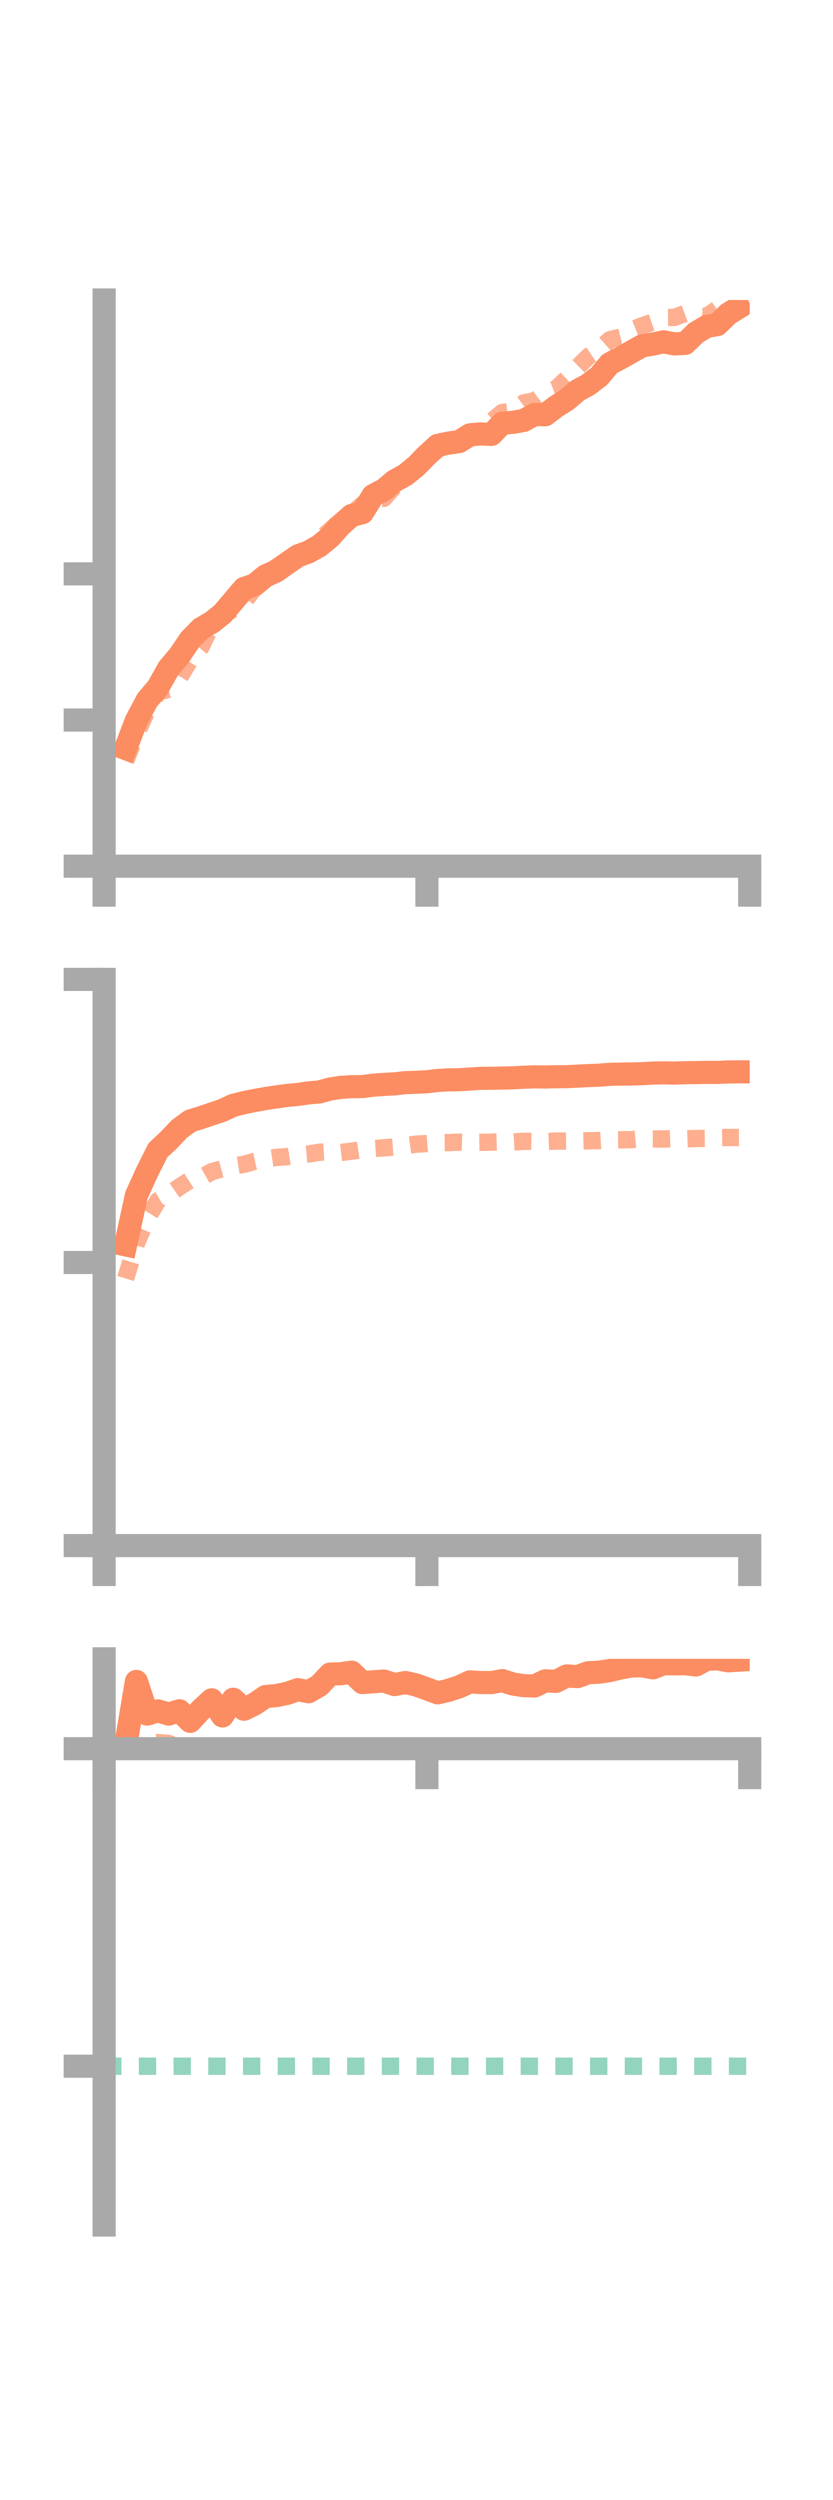 <?xml version="1.0" encoding="utf-8" standalone="no"?>
<!DOCTYPE svg PUBLIC "-//W3C//DTD SVG 1.1//EN"
  "http://www.w3.org/Graphics/SVG/1.1/DTD/svg11.dtd">
<!-- Created with matplotlib (https://matplotlib.org/) -->
<svg height="216pt" version="1.1" viewBox="0 0 72 216" width="72pt" xmlns="http://www.w3.org/2000/svg" xmlns:xlink="http://www.w3.org/1999/xlink">
 <defs>
  <style type="text/css">*{stroke-linecap:butt;stroke-linejoin:round;}</style>
 </defs>
 <g id="figure_1">
  <g id="patch_1">
   <path d="M 0 216 
L 72 216 
L 72 0 
L 0 0 
z
" style="fill:none;"/>
  </g>
  <g id="axes_1">
   <g id="patch_2">
    <path d="M 9 74.838 
L 64.8 74.838 
L 64.8 25.92 
L 9 25.92 
z
" style="fill:none;"/>
   </g>
   <g id="matplotlib.axis_1">
    <g id="xtick_1">
     <g id="line2d_1">
      <defs>
       <path d="M 0 0 
L 0 3.5 
" id="md2a8caca32" style="stroke:#a9a9a9;stroke-width:2;"/>
      </defs>
      <g>
       <use style="fill:#a9a9a9;stroke:#a9a9a9;stroke-width:2;" x="9" xlink:href="#md2a8caca32" y="74.838"/>
      </g>
     </g>
    </g>
    <g id="xtick_2">
     <g id="line2d_2">
      <g>
       <use style="fill:#a9a9a9;stroke:#a9a9a9;stroke-width:2;" x="36.9" xlink:href="#md2a8caca32" y="74.838"/>
      </g>
     </g>
    </g>
    <g id="xtick_3">
     <g id="line2d_3">
      <g>
       <use style="fill:#a9a9a9;stroke:#a9a9a9;stroke-width:2;" x="64.8" xlink:href="#md2a8caca32" y="74.838"/>
      </g>
     </g>
    </g>
   </g>
   <g id="matplotlib.axis_2">
    <g id="ytick_1">
     <g id="line2d_4">
      <defs>
       <path d="M 0 0 
L -3.5 0 
" id="md30250ee2b" style="stroke:#a9a9a9;stroke-width:2;"/>
      </defs>
      <g>
       <use style="fill:#a9a9a9;stroke:#a9a9a9;stroke-width:2;" x="9" xlink:href="#md30250ee2b" y="74.838"/>
      </g>
     </g>
    </g>
    <g id="ytick_2">
     <g id="line2d_5">
      <g>
       <use style="fill:#a9a9a9;stroke:#a9a9a9;stroke-width:2;" x="9" xlink:href="#md30250ee2b" y="62.211"/>
      </g>
     </g>
    </g>
    <g id="ytick_3">
     <g id="line2d_6">
      <g>
       <use style="fill:#a9a9a9;stroke:#a9a9a9;stroke-width:2;" x="9" xlink:href="#md30250ee2b" y="49.583"/>
      </g>
     </g>
    </g>
   </g>
   <g id="line2d_7">
    <path clip-path="url(#p3a4fb6d3c3)" d="M 10.86 64.675 
L 11.79 62.238 
L 12.72 60.497 
L 13.65 59.39 
L 14.58 57.739 
L 15.51 56.635 
L 16.44 55.257 
L 17.37 54.312 
L 18.3 53.769 
L 19.23 53.032 
L 20.16 51.937 
L 21.09 50.846 
L 22.02 50.525 
L 22.95 49.757 
L 23.88 49.337 
L 24.81 48.674 
L 25.74 48.032 
L 26.67 47.689 
L 27.6 47.163 
L 28.53 46.397 
L 29.46 45.358 
L 30.39 44.537 
L 31.32 44.295 
L 32.25 42.809 
L 33.18 42.323 
L 34.11 41.547 
L 35.04 41.034 
L 35.97 40.275 
L 36.9 39.328 
L 37.83 38.48 
L 38.76 38.284 
L 39.69 38.155 
L 40.62 37.571 
L 41.55 37.493 
L 42.48 37.535 
L 43.41 36.569 
L 44.34 36.488 
L 45.27 36.326 
L 46.2 35.813 
L 47.13 35.837 
L 48.06 35.128 
L 48.99 34.54 
L 49.92 33.744 
L 50.85 33.237 
L 51.78 32.523 
L 52.71 31.42 
L 53.64 30.934 
L 54.57 30.407 
L 55.5 29.883 
L 56.43 29.731 
L 57.36 29.535 
L 58.29 29.713 
L 59.22 29.672 
L 60.15 28.762 
L 61.08 28.204 
L 62.01 28.042 
L 62.94 27.121 
L 63.87 26.551 
" style="fill:none;stroke:#fc8d62;stroke-linecap:square;stroke-width:2;"/>
   </g>
   <g id="line2d_8">
    <path clip-path="url(#p3a4fb6d3c3)" d="M 10.86 65.734 
L 11.79 63.433 
L 12.72 61.406 
L 13.65 59.818 
L 14.58 59.553 
L 15.51 58.547 
L 16.44 57.018 
L 17.37 55.912 
L 18.3 53.995 
L 19.23 53.236 
L 20.16 52.601 
L 21.09 52.019 
L 22.02 50.773 
L 22.95 50.181 
L 23.88 49.001 
L 24.81 48.625 
L 25.74 48.279 
L 26.67 47.869 
L 27.6 46.619 
L 28.53 45.829 
L 29.46 44.958 
L 30.39 44.419 
L 31.32 43.59 
L 32.25 43.126 
L 33.18 43.057 
L 34.11 42.003 
L 35.04 40.929 
L 35.97 40.142 
L 36.9 39.474 
L 37.83 38.804 
L 38.76 38.454 
L 39.69 38.181 
L 40.62 37.69 
L 41.55 36.807 
L 42.48 36.415 
L 43.41 35.639 
L 44.34 35.514 
L 45.27 34.815 
L 46.2 34.627 
L 47.13 33.937 
L 48.06 33.594 
L 48.99 32.721 
L 49.92 31.721 
L 50.85 30.811 
L 51.78 30.186 
L 52.71 29.357 
L 53.64 29.129 
L 54.57 28.512 
L 55.5 28.151 
L 56.43 27.829 
L 57.36 27.44 
L 58.29 27.425 
L 59.22 27.082 
L 60.15 27.197 
L 61.08 27.341 
L 62.01 26.696 
L 62.94 26.298 
L 63.87 26.061 
" style="fill:none;stroke:#fc8d62;stroke-dasharray:1.5,1.5;stroke-dashoffset:0;stroke-opacity:0.7;stroke-width:1.5;"/>
   </g>
   <g id="patch_3">
    <path d="M 9 74.838 
L 9 25.92 
" style="fill:none;stroke:#a9a9a9;stroke-linecap:square;stroke-linejoin:miter;stroke-width:2;"/>
   </g>
   <g id="patch_4">
    <path d="M 64.8 74.838 
L 64.8 25.92 
" style="fill:none;"/>
   </g>
   <g id="patch_5">
    <path d="M 9 74.838 
L 64.8 74.838 
" style="fill:none;stroke:#a9a9a9;stroke-linecap:square;stroke-linejoin:miter;stroke-width:2;"/>
   </g>
   <g id="patch_6">
    <path d="M 9 25.92 
L 64.8 25.92 
" style="fill:none;"/>
   </g>
  </g>
  <g id="axes_2">
   <g id="patch_7">
    <path d="M 9 133.539 
L 64.8 133.539 
L 64.8 84.621 
L 9 84.621 
z
" style="fill:none;"/>
   </g>
   <g id="matplotlib.axis_3">
    <g id="xtick_4">
     <g id="line2d_9">
      <g>
       <use style="fill:#a9a9a9;stroke:#a9a9a9;stroke-width:2;" x="9" xlink:href="#md2a8caca32" y="133.539"/>
      </g>
     </g>
    </g>
    <g id="xtick_5">
     <g id="line2d_10">
      <g>
       <use style="fill:#a9a9a9;stroke:#a9a9a9;stroke-width:2;" x="36.9" xlink:href="#md2a8caca32" y="133.539"/>
      </g>
     </g>
    </g>
    <g id="xtick_6">
     <g id="line2d_11">
      <g>
       <use style="fill:#a9a9a9;stroke:#a9a9a9;stroke-width:2;" x="64.8" xlink:href="#md2a8caca32" y="133.539"/>
      </g>
     </g>
    </g>
   </g>
   <g id="matplotlib.axis_4">
    <g id="ytick_4">
     <g id="line2d_12">
      <g>
       <use style="fill:#a9a9a9;stroke:#a9a9a9;stroke-width:2;" x="9" xlink:href="#md30250ee2b" y="133.539"/>
      </g>
     </g>
    </g>
    <g id="ytick_5">
     <g id="line2d_13">
      <g>
       <use style="fill:#a9a9a9;stroke:#a9a9a9;stroke-width:2;" x="9" xlink:href="#md30250ee2b" y="109.08"/>
      </g>
     </g>
    </g>
    <g id="ytick_6">
     <g id="line2d_14">
      <g>
       <use style="fill:#a9a9a9;stroke:#a9a9a9;stroke-width:2;" x="9" xlink:href="#md30250ee2b" y="84.621"/>
      </g>
     </g>
    </g>
   </g>
   <g id="line2d_15">
    <path clip-path="url(#pea83029cf8)" d="M 10.86 107.555 
L 11.79 103.282 
L 12.72 101.235 
L 13.65 99.381 
L 14.58 98.515 
L 15.51 97.535 
L 16.44 96.853 
L 17.37 96.564 
L 18.3 96.251 
L 19.23 95.936 
L 20.16 95.503 
L 21.09 95.27 
L 22.02 95.082 
L 22.95 94.916 
L 23.88 94.773 
L 24.81 94.645 
L 25.74 94.56 
L 26.67 94.426 
L 27.6 94.345 
L 28.53 94.095 
L 29.46 93.949 
L 30.39 93.892 
L 31.32 93.881 
L 32.25 93.761 
L 33.18 93.695 
L 34.11 93.645 
L 35.04 93.541 
L 35.97 93.509 
L 36.9 93.465 
L 37.83 93.352 
L 38.76 93.302 
L 39.69 93.289 
L 40.62 93.229 
L 41.55 93.17 
L 42.48 93.162 
L 43.41 93.145 
L 44.34 93.123 
L 45.27 93.075 
L 46.2 93.04 
L 47.13 93.053 
L 48.06 93.031 
L 48.99 93.024 
L 49.92 92.98 
L 50.85 92.931 
L 51.78 92.895 
L 52.71 92.822 
L 53.64 92.803 
L 54.57 92.791 
L 55.5 92.768 
L 56.43 92.712 
L 57.36 92.696 
L 58.29 92.713 
L 59.22 92.684 
L 60.15 92.673 
L 61.08 92.654 
L 62.01 92.658 
L 62.94 92.615 
L 63.87 92.61 
" style="fill:none;stroke:#fc8d62;stroke-linecap:square;stroke-width:2;"/>
   </g>
   <g id="line2d_16">
    <path clip-path="url(#pea83029cf8)" d="M 10.86 110.46 
L 11.79 107.442 
L 12.72 105.254 
L 13.65 103.749 
L 14.58 103.207 
L 15.51 102.553 
L 16.44 101.952 
L 17.37 101.766 
L 18.3 101.233 
L 19.23 100.978 
L 20.16 100.745 
L 21.09 100.596 
L 22.02 100.335 
L 22.95 100.141 
L 23.88 100 
L 24.81 99.937 
L 25.74 99.784 
L 26.67 99.704 
L 27.6 99.555 
L 28.53 99.497 
L 29.46 99.574 
L 30.39 99.464 
L 31.32 99.322 
L 32.25 99.236 
L 33.18 99.172 
L 34.11 99.103 
L 35.04 98.984 
L 35.97 98.854 
L 36.9 98.805 
L 37.83 98.728 
L 38.76 98.722 
L 39.69 98.684 
L 40.62 98.717 
L 41.55 98.7 
L 42.48 98.679 
L 43.41 98.648 
L 44.34 98.669 
L 45.27 98.61 
L 46.2 98.62 
L 47.13 98.629 
L 48.06 98.589 
L 48.99 98.584 
L 49.92 98.588 
L 50.85 98.564 
L 51.78 98.544 
L 52.71 98.49 
L 53.64 98.478 
L 54.57 98.468 
L 55.5 98.391 
L 56.43 98.4 
L 57.36 98.413 
L 58.29 98.38 
L 59.22 98.4 
L 60.15 98.368 
L 61.08 98.355 
L 62.01 98.301 
L 62.94 98.278 
L 63.87 98.281 
" style="fill:none;stroke:#fc8d62;stroke-dasharray:1.5,1.5;stroke-dashoffset:0;stroke-opacity:0.7;stroke-width:1.5;"/>
   </g>
   <g id="patch_8">
    <path d="M 9 133.539 
L 9 84.621 
" style="fill:none;stroke:#a9a9a9;stroke-linecap:square;stroke-linejoin:miter;stroke-width:2;"/>
   </g>
   <g id="patch_9">
    <path d="M 64.8 133.539 
L 64.8 84.621 
" style="fill:none;"/>
   </g>
   <g id="patch_10">
    <path d="M 9 133.539 
L 64.8 133.539 
" style="fill:none;stroke:#a9a9a9;stroke-linecap:square;stroke-linejoin:miter;stroke-width:2;"/>
   </g>
   <g id="patch_11">
    <path d="M 9 84.621 
L 64.8 84.621 
" style="fill:none;"/>
   </g>
  </g>
  <g id="axes_3">
   <g id="patch_12">
    <path d="M 9 192.24 
L 64.8 192.24 
L 64.8 143.322 
L 9 143.322 
z
" style="fill:none;"/>
   </g>
   <g id="matplotlib.axis_5">
    <g id="xtick_7">
     <g id="line2d_17">
      <g>
       <use style="fill:#a9a9a9;stroke:#a9a9a9;stroke-width:2;" x="9" xlink:href="#md2a8caca32" y="151.087"/>
      </g>
     </g>
    </g>
    <g id="xtick_8">
     <g id="line2d_18">
      <g>
       <use style="fill:#a9a9a9;stroke:#a9a9a9;stroke-width:2;" x="36.9" xlink:href="#md2a8caca32" y="151.087"/>
      </g>
     </g>
    </g>
    <g id="xtick_9">
     <g id="line2d_19">
      <g>
       <use style="fill:#a9a9a9;stroke:#a9a9a9;stroke-width:2;" x="64.8" xlink:href="#md2a8caca32" y="151.087"/>
      </g>
     </g>
    </g>
   </g>
   <g id="matplotlib.axis_6">
    <g id="ytick_7">
     <g id="line2d_20">
      <g>
       <use style="fill:#a9a9a9;stroke:#a9a9a9;stroke-width:2;" x="9" xlink:href="#md30250ee2b" y="151.087"/>
      </g>
     </g>
    </g>
    <g id="ytick_8">
     <g id="line2d_21">
      <g>
       <use style="fill:#a9a9a9;stroke:#a9a9a9;stroke-width:2;" x="9" xlink:href="#md30250ee2b" y="178.522"/>
      </g>
     </g>
    </g>
   </g>
   <g id="line2d_22">
    <path clip-path="url(#p5fd5111b6f)" d="M 10.86 150.83 
L 11.79 145.275 
L 12.72 148.096 
L 13.65 147.82 
L 14.58 148.095 
L 15.51 147.811 
L 16.44 148.725 
L 17.37 147.716 
L 18.3 146.864 
L 19.23 148.259 
L 20.16 146.815 
L 21.09 147.678 
L 22.02 147.222 
L 22.95 146.581 
L 23.88 146.5 
L 24.81 146.309 
L 25.74 145.987 
L 26.67 146.166 
L 27.6 145.63 
L 28.53 144.641 
L 29.46 144.611 
L 30.39 144.475 
L 31.32 145.372 
L 32.25 145.308 
L 33.18 145.242 
L 34.11 145.549 
L 35.04 145.37 
L 35.97 145.583 
L 36.9 145.915 
L 37.83 146.264 
L 38.76 146.044 
L 39.69 145.744 
L 40.62 145.315 
L 41.55 145.372 
L 42.48 145.377 
L 43.41 145.205 
L 44.34 145.5 
L 45.27 145.642 
L 46.2 145.672 
L 47.13 145.226 
L 48.06 145.27 
L 48.99 144.8 
L 49.92 144.859 
L 50.85 144.523 
L 51.78 144.478 
L 52.71 144.334 
L 53.64 144.11 
L 54.57 143.943 
L 55.5 143.926 
L 56.43 144.101 
L 57.36 143.741 
L 58.29 143.759 
L 59.22 143.748 
L 60.15 143.854 
L 61.08 143.361 
L 62.01 143.322 
L 62.94 143.495 
L 63.87 143.438 
" style="fill:none;stroke:#fc8d62;stroke-linecap:square;stroke-width:2;"/>
   </g>
   <g id="line2d_23">
    <path clip-path="url(#p5fd5111b6f)" d="M 10.86 150.319 
L 11.79 150.967 
L 12.72 150.774 
L 13.65 150.558 
L 14.58 150.631 
L 15.51 151.087 
L 16.44 151.086 
L 17.37 151.095 
L 18.3 151.087 
L 19.23 151.087 
L 20.16 151.087 
L 21.09 151.087 
L 22.02 151.104 
L 22.95 151.102 
L 23.88 151.086 
L 24.81 151.086 
L 25.74 151.087 
L 26.67 151.087 
L 27.6 151.087 
L 28.53 151.087 
L 29.46 151.087 
L 30.39 151.087 
L 31.32 151.093 
L 32.25 151.087 
L 33.18 151.087 
L 34.11 151.087 
L 35.04 151.087 
L 35.97 151.087 
L 36.9 151.086 
L 37.83 151.083 
L 38.76 151.08 
L 39.69 151.087 
L 40.62 151.086 
L 41.55 151.084 
L 42.48 151.083 
L 43.41 151.087 
L 44.34 151.087 
L 45.27 151.087 
L 46.2 151.086 
L 47.13 151.08 
L 48.06 151.082 
L 48.99 151.082 
L 49.92 151.087 
L 50.85 151.087 
L 51.78 151.087 
L 52.71 151.086 
L 53.64 151.087 
L 54.57 151.086 
L 55.5 151.087 
L 56.43 151.087 
L 57.36 151.087 
L 58.29 151.087 
L 59.22 151.087 
L 60.15 151.086 
L 61.08 151.087 
L 62.01 151.087 
L 62.94 151.086 
L 63.87 151.087 
" style="fill:none;stroke:#fc8d62;stroke-dasharray:1.5,1.5;stroke-dashoffset:0;stroke-opacity:0.7;stroke-width:1.5;"/>
   </g>
   <g id="line2d_24">
    <path clip-path="url(#p5fd5111b6f)" d="M 9 178.522 
L 64.8 178.522 
" style="fill:none;stroke:#66c2a5;stroke-dasharray:1.5,1.5;stroke-dashoffset:0;stroke-opacity:0.7;stroke-width:1.5;"/>
   </g>
   <g id="patch_13">
    <path d="M 9 192.24 
L 9 143.322 
" style="fill:none;stroke:#a9a9a9;stroke-linecap:square;stroke-linejoin:miter;stroke-width:2;"/>
   </g>
   <g id="patch_14">
    <path d="M 64.8 192.24 
L 64.8 143.322 
" style="fill:none;"/>
   </g>
   <g id="patch_15">
    <path d="M 9 151.087 
L 64.8 151.087 
" style="fill:none;stroke:#a9a9a9;stroke-linecap:square;stroke-linejoin:miter;stroke-width:2;"/>
   </g>
   <g id="patch_16">
    <path d="M 9 143.322 
L 64.8 143.322 
" style="fill:none;"/>
   </g>
  </g>
 </g>
 <defs>
  <clipPath id="p3a4fb6d3c3">
   <rect height="48.918" width="55.8" x="9" y="25.92"/>
  </clipPath>
  <clipPath id="pea83029cf8">
   <rect height="48.918" width="55.8" x="9" y="84.621"/>
  </clipPath>
  <clipPath id="p5fd5111b6f">
   <rect height="48.918" width="55.8" x="9" y="143.322"/>
  </clipPath>
 </defs>
</svg>
